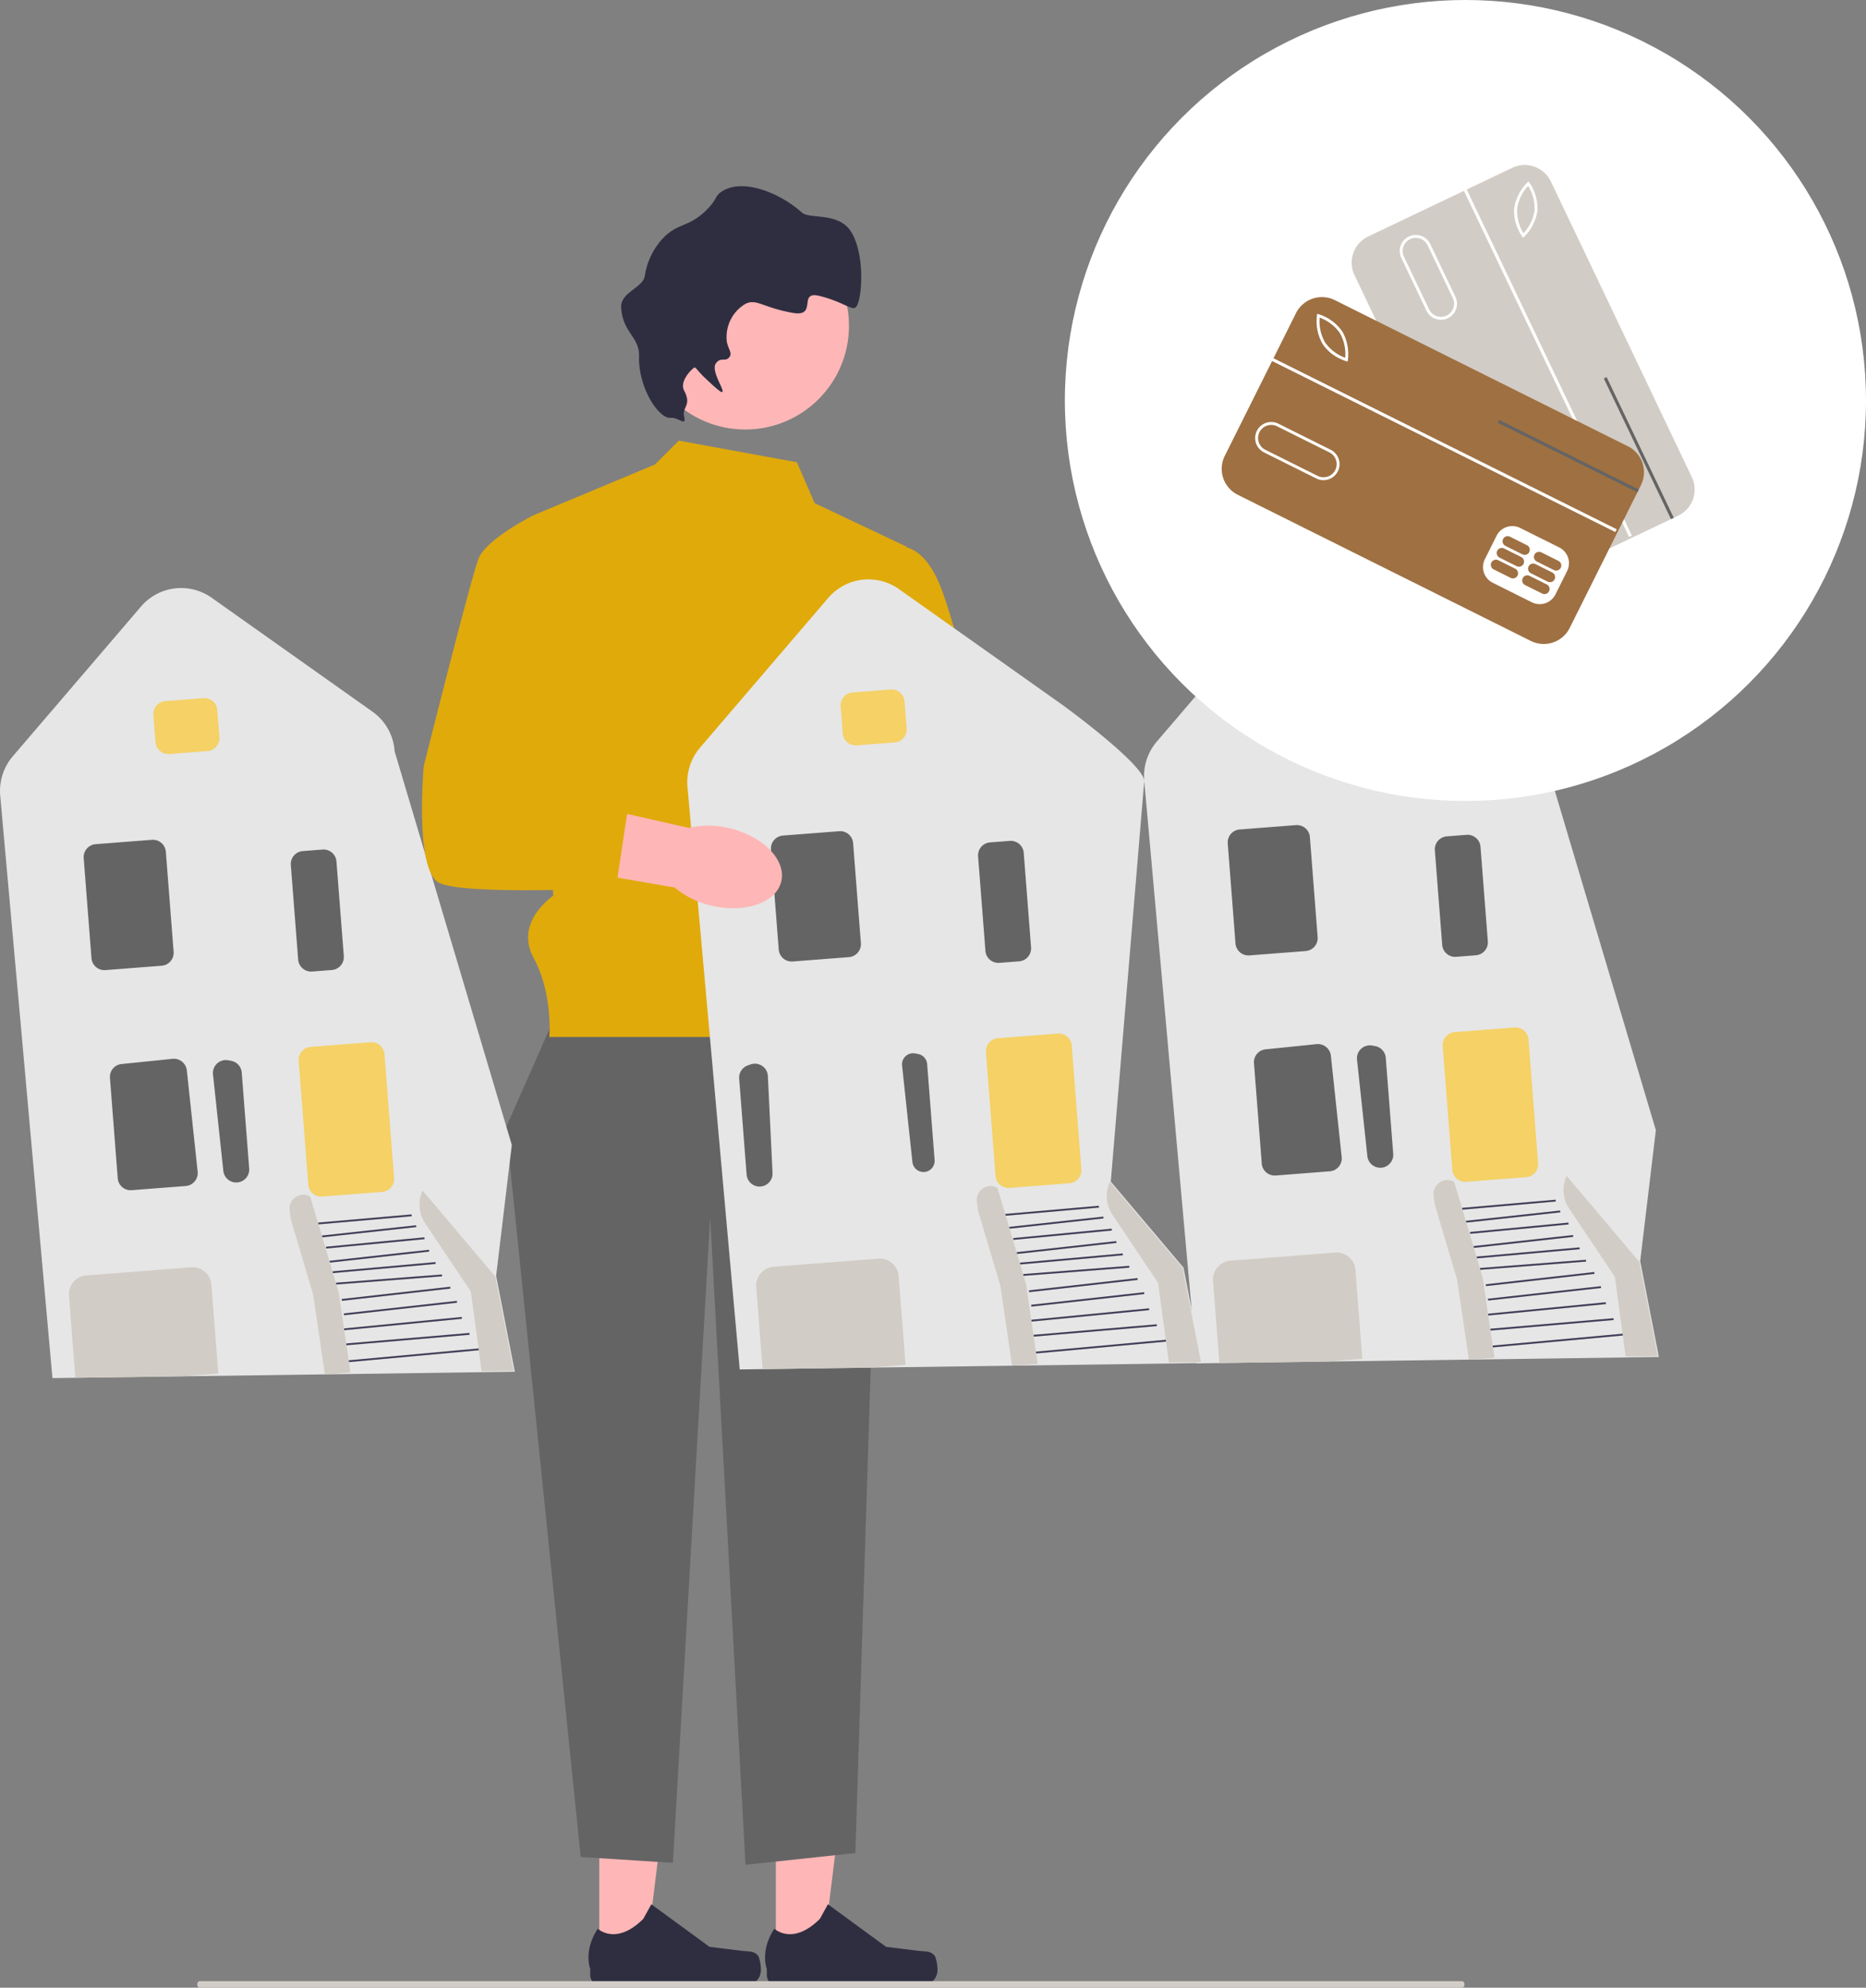 <svg xmlns="http://www.w3.org/2000/svg" width="307.452" height="327.574" viewBox="0 0 307.452 327.574">
  <rect x="0" y="0" width="307.452" height="327.574" fill="#808080" stroke="none"/>
  <g id="Gruppe_494" data-name="Gruppe 494" transform="translate(-1087.412 -371)">
    <g id="Gruppe_409" data-name="Gruppe 409" transform="translate(1072.864 401.688)">
      <g id="Gruppe_402" data-name="Gruppe 402" transform="translate(140.606 262.389)">
        <path id="Pfad_392" data-name="Pfad 392" d="M220.213,435.4h7.668l3.648-29.575H220.212Z" transform="translate(-218.439 -405.827)" fill="#ffb6b6"/>
        <path id="Pfad_393" data-name="Pfad 393" d="M245.514,446.573h0a6.583,6.583,0,0,1,.365,2.167h0a2.6,2.6,0,0,1-2.6,2.6H219.531a1.775,1.775,0,0,1-1.775-1.775v-.989s-1.175-2.971,1.244-6.633c0,0,3.006,2.868,7.5-1.624l1.324-2.4,9.587,7.012,5.314.654c1.163.143,2.193-.022,2.791.985Z" transform="translate(-217.471 -417.171)" fill="#2f2e41"/>
      </g>
      <g id="Gruppe_403" data-name="Gruppe 403" transform="translate(111.511 262.389)">
        <path id="Pfad_394" data-name="Pfad 394" d="M175.213,435.4h7.668l3.647-29.575H175.212Z" transform="translate(-173.439 -405.827)" fill="#ffb6b6"/>
        <path id="Pfad_395" data-name="Pfad 395" d="M200.514,446.573h0a6.583,6.583,0,0,1,.365,2.167h0a2.6,2.6,0,0,1-2.6,2.6H174.531a1.775,1.775,0,0,1-1.775-1.775v-.989s-1.175-2.971,1.244-6.633c0,0,3.006,2.868,7.5-1.624l1.324-2.4,9.587,7.012,5.314.654c1.163.143,2.193-.022,2.791.985Z" transform="translate(-172.471 -417.171)" fill="#2f2e41"/>
      </g>
      <path id="Pfad_396" data-name="Pfad 396" d="M161.178,205.856l-9.7,21.983L163.765,348.1l15.194.97L185.1,242.709,190.92,349.39l18.1-1.94,4.294-135.427Z" transform="translate(-53.54 -72.759)" fill="#646464"/>
      <path id="Pfad_397" data-name="Pfad 397" d="M201.368,68.412l-19.46-3.556-3.93,3.93L157.985,77.14l3.233,62.716s-6.466,4.307-3.233,10.235,2.586,13.041,2.586,13.041H215.3l-2.355-35.56,6.466-45.259L204.3,75.16l-2.932-6.748h0Z" transform="translate(-55.52 -22.923)" fill="#e0aa0b"/>
      <circle id="Ellipse_166" data-name="Ellipse 166" cx="17.09" cy="17.09" r="17.09" transform="translate(120.25 5.917)" fill="#ffb6b6"/>
      <path id="Pfad_398" data-name="Pfad 398" d="M188.983,38.179c-2.047.183-5.39-5.055-5.241-10.127.1-3.263-2.737-3.9-2.948-8.113-.123-2.452,3.644-3.217,3.9-5.183A11.633,11.633,0,0,1,187.752,8.5c2.478-2.516,4.226-1.7,7.14-4.615,1.754-1.756,1.3-2.237,2.486-3.016,3.41-2.248,9.536.188,13.2,3.47,1.268,1.135,5.994-.106,8.058,3.1,2.432,3.778,1.867,11.482.824,12.5-.634.618-2.081-.891-6-1.86-3.631-.9-.206,3.538-4.4,2.794-4.964-.88-5.936-2.39-7.795-1.484a6.348,6.348,0,0,0-3.055,6.253c.221,1.157.862,1.8.5,2.39-.66,1.074-1.418.021-2.264,1.1-.985,1.253,1.463,4.469,1,4.779-.093.063-.374.054-3.016-2.486-1.055-1.014-1.364-1.637-1.57-1.542-.334.155-2.524,2.195-1.688,3.806,1.3,2.507-.364,2.585,0,4.273.376,1.741-.885.1-2.186.217h0Z" transform="translate(-63.9)" fill="#2f2e41"/>
      <path id="b" d="M217.96,179.825c-5.039,2.63-7.766,7.362-6.092,10.568s7.116,3.673,12.156,1.042a14.225,14.225,0,0,0,5.113-4.358l21.209-11.413-5.568-9.839-20.318,12.3a14.226,14.226,0,0,0-6.5,1.7Z" transform="translate(-74.71 -58.611)" fill="#ffb6b6"/>
      <path id="Pfad_399" data-name="Pfad 399" d="M243.747,92.466s5.819-3.879,9.7,6.466c3.06,8.161,8.737,32.218,11,42.01a7.287,7.287,0,0,1-2.262,7.087l-2.592,2.3-12.608,9.375-8.6-12.509,10.44-6.295-11.906-25.829,6.83-22.609h0Z" transform="translate(-83.738 -32.43)" fill="#e0aa0b"/>
      <path id="Pfad_400" data-name="Pfad 400" d="M247.839,167.584V154.325a1.388,1.388,0,0,1,1.387-1.387h6.416a1.388,1.388,0,0,1,1.387,1.387v13.259a1.388,1.388,0,0,1-1.387,1.387h-6.416a1.388,1.388,0,0,1-1.387-1.387Z" transform="translate(-87.598 -54.056)" fill="#6c63ff"/>
      <g id="Gruppe_404" data-name="Gruppe 404" transform="translate(203.044 54.181)">
        <path id="Pfad_401" data-name="Pfad 401" d="M344.159,228.569l-21.475.3-8.609-96a8.79,8.79,0,0,1,2.065-6.463l21.116-24.669a8.7,8.7,0,0,1,11.691-1.448L375.4,119.025a8.7,8.7,0,0,1,3.668,6.557l19.306,64.859-2.589,21.63.025.03,3.06,15.714-54.706.755Z" transform="translate(-314.041 -89.054)" fill="#e6e6e6"/>
        <path id="Pfad_402" data-name="Pfad 402" d="M353.474,133.974l-.346-4.456a2.142,2.142,0,0,1,1.967-2.3l6.26-.486a2.142,2.142,0,0,1,2.3,1.967l.346,4.456a2.142,2.142,0,0,1-1.967,2.3l-6.26.486A2.142,2.142,0,0,1,353.474,133.974Z" transform="translate(-327.854 -98.973)" fill="#f5d166"/>
        <path id="Pfad_403" data-name="Pfad 403" d="M336.648,182.351l-1.279-16.485a2.142,2.142,0,0,1,1.967-2.3l9.268-.719a2.142,2.142,0,0,1,2.3,1.967l1.279,16.485a2.142,2.142,0,0,1-1.967,2.3l-9.268.719a2.142,2.142,0,0,1-2.3-1.967Z" transform="translate(-321.577 -111.737)" fill="#646464"/>
        <path id="Pfad_404" data-name="Pfad 404" d="M372.233,239.157a2.145,2.145,0,0,1-2.217-1.909l-1.705-15.9a2.139,2.139,0,0,1,2.517-2.332l.478.089a2.142,2.142,0,0,1,1.743,1.938l1.227,15.809a2.139,2.139,0,0,1-1.965,2.3l-.078,0Z" transform="translate(-333.218 -131.58)" fill="#646464"/>
        <path id="Pfad_405" data-name="Pfad 405" d="M343.34,238.353l-1.283-16.533a2.127,2.127,0,0,1,1.915-2.294l8.407-.859a2.154,2.154,0,0,1,2.345,1.9l1.784,16.7a2.14,2.14,0,0,1-1.962,2.36l-8.909.691a2.142,2.142,0,0,1-2.3-1.967Z" transform="translate(-323.94 -131.465)" fill="#646464"/>
        <path id="Pfad_406" data-name="Pfad 406" d="M421.893,257.662l7.513,11.225,1.782,13.141,5.283-.074-3.018-15.5-11.994-14.2h0A5.556,5.556,0,0,0,421.893,257.662Z" transform="translate(-351.829 -143.341)" fill="#d1ccc5"/>
        <rect id="Rechteck_614" data-name="Rechteck 614" width="21.494" height="0.302" transform="translate(57.45 136.88) rotate(-5.221)" fill="#3f3d56"/>
        <rect id="Rechteck_615" data-name="Rechteck 615" width="20.378" height="0.302" transform="translate(57.045 134.108) rotate(-4.885)" fill="#3f3d56"/>
        <rect id="Rechteck_616" data-name="Rechteck 616" width="19.496" height="0.302" transform="translate(56.679 131.629) rotate(-5.557)" fill="#3f3d56"/>
        <rect id="Rechteck_617" data-name="Rechteck 617" width="18.729" height="0.302" transform="translate(56.658 129.159) rotate(-6.339)" fill="#3f3d56"/>
        <rect id="Rechteck_618" data-name="Rechteck 618" width="17.996" height="0.302" transform="translate(56.302 126.781) rotate(-6.451)" fill="#3f3d56"/>
        <rect id="Rechteck_619" data-name="Rechteck 619" width="17.517" height="0.302" transform="translate(55.354 124.095) rotate(-4.437)" fill="#3f3d56"/>
        <rect id="Rechteck_620" data-name="Rechteck 620" width="17.025" height="0.302" transform="translate(54.796 122.215) rotate(-5.109)" fill="#3f3d56"/>
        <rect id="Rechteck_621" data-name="Rechteck 621" width="16.505" height="0.302" transform="translate(54.281 120.488) rotate(-6.339)" fill="#3f3d56"/>
        <rect id="Rechteck_622" data-name="Rechteck 622" width="16.292" height="0.302" transform="translate(53.705 118.162) rotate(-5.445)" fill="#3f3d56"/>
        <rect id="Rechteck_623" data-name="Rechteck 623" width="15.605" height="0.302" transform="translate(53.043 116.32) rotate(-6.228)" fill="#3f3d56"/>
        <rect id="Rechteck_624" data-name="Rechteck 624" width="15.46" height="0.302" transform="translate(52.414 114.186) rotate(-4.997)" fill="#3f3d56"/>
        <path id="Pfad_407" data-name="Pfad 407" d="M391.734,237.9l-1.583-20.4a2.142,2.142,0,0,1,1.967-2.3l9.869-.766a2.142,2.142,0,0,1,2.3,1.968l1.583,20.4a2.142,2.142,0,0,1-1.967,2.3l-9.869.766A2.142,2.142,0,0,1,391.734,237.9Z" transform="translate(-340.94 -129.974)" fill="#f5d166"/>
        <path id="Pfad_408" data-name="Pfad 408" d="M350.37,289.763l-17.557.243-.142,0-1.049-13.521a3.114,3.114,0,0,1,2.86-3.342l17.256-1.339a3.114,3.114,0,0,1,3.342,2.86l1.136,14.643-.15.012Z" transform="translate(-320.251 -150.247)" fill="#d1ccc5"/>
        <path id="Pfad_409" data-name="Pfad 409" d="M389.359,183.458l-1.209-15.583a2.142,2.142,0,0,1,1.967-2.3l3.253-.252a2.142,2.142,0,0,1,2.3,1.967l1.209,15.583a2.142,2.142,0,0,1-1.967,2.3l-3.253.252a2.142,2.142,0,0,1-2.3-1.967Z" transform="translate(-340.232 -112.612)" fill="#646464"/>
        <path id="Pfad_410" data-name="Pfad 410" d="M397.853,282.6l-1.929-13.163-3.687-12.421-1.02-3.4h0a2.27,2.27,0,0,0-3.378,2.258l.188,1.469,3.687,12.421,1.929,13.163" transform="translate(-340.117 -143.713)" fill="#d1ccc5"/>
      </g>
      <g id="Gruppe_405" data-name="Gruppe 405" transform="translate(14.548 66.217)">
        <path id="Pfad_411" data-name="Pfad 411" d="M52.619,232.322l-21.475.3-8.609-96a8.79,8.79,0,0,1,2.065-6.463l21.116-24.669a8.7,8.7,0,0,1,11.691-1.448l26.448,18.739a8.7,8.7,0,0,1,3.668,6.557l19.306,64.859-2.589,21.63.025.03,3.06,15.714-54.706.755Z" transform="translate(-22.501 -102.416)" fill="#e6e6e6"/>
        <path id="Pfad_412" data-name="Pfad 412" d="M61.934,137.727l-.346-4.456a2.142,2.142,0,0,1,1.967-2.3l6.26-.486a2.142,2.142,0,0,1,2.3,1.967l.346,4.456a2.142,2.142,0,0,1-1.967,2.3l-6.26.486a2.142,2.142,0,0,1-2.3-1.967Z" transform="translate(-36.314 -112.335)" fill="#f5d166"/>
        <path id="Pfad_413" data-name="Pfad 413" d="M45.108,186.1l-1.279-16.485a2.142,2.142,0,0,1,1.967-2.3l9.268-.719a2.142,2.142,0,0,1,2.3,1.967l1.279,16.485a2.142,2.142,0,0,1-1.967,2.3l-9.268.719a2.142,2.142,0,0,1-2.3-1.967Z" transform="translate(-30.037 -125.1)" fill="#646464"/>
        <path id="Pfad_414" data-name="Pfad 414" d="M80.693,242.909A2.145,2.145,0,0,1,78.476,241l-1.705-15.9a2.139,2.139,0,0,1,2.517-2.332l.478.089a2.142,2.142,0,0,1,1.743,1.938l1.227,15.809a2.139,2.139,0,0,1-1.965,2.3l-.078,0Z" transform="translate(-41.678 -144.942)" fill="#646464"/>
        <path id="Pfad_415" data-name="Pfad 415" d="M51.8,242.1l-1.283-16.533a2.127,2.127,0,0,1,1.915-2.294l8.407-.859a2.154,2.154,0,0,1,2.345,1.9l1.784,16.7a2.14,2.14,0,0,1-1.962,2.36l-8.909.691a2.142,2.142,0,0,1-2.3-1.967Z" transform="translate(-32.401 -144.827)" fill="#646464"/>
        <path id="Pfad_416" data-name="Pfad 416" d="M130.353,261.415l7.513,11.225,1.782,13.141,5.283-.074-3.018-15.5-11.994-14.2h0A5.555,5.555,0,0,0,130.353,261.415Z" transform="translate(-60.289 -156.704)" fill="#d1ccc5"/>
        <rect id="Rechteck_625" data-name="Rechteck 625" width="21.494" height="0.302" transform="translate(57.45 127.271) rotate(-5.221)" fill="#3f3d56"/>
        <rect id="Rechteck_626" data-name="Rechteck 626" width="20.378" height="0.302" transform="translate(57.044 124.498) rotate(-4.885)" fill="#3f3d56"/>
        <rect id="Rechteck_627" data-name="Rechteck 627" width="19.496" height="0.302" transform="translate(56.679 122.019) rotate(-5.557)" fill="#3f3d56"/>
        <rect id="Rechteck_628" data-name="Rechteck 628" width="18.729" height="0.302" transform="translate(56.657 119.55) rotate(-6.339)" fill="#3f3d56"/>
        <rect id="Rechteck_629" data-name="Rechteck 629" width="17.996" height="0.302" transform="translate(56.301 117.171) rotate(-6.451)" fill="#3f3d56"/>
        <rect id="Rechteck_630" data-name="Rechteck 630" width="17.517" height="0.302" transform="translate(55.355 114.484) rotate(-4.437)" fill="#3f3d56"/>
        <rect id="Rechteck_631" data-name="Rechteck 631" width="17.025" height="0.302" transform="translate(54.795 112.605) rotate(-5.109)" fill="#3f3d56"/>
        <rect id="Rechteck_632" data-name="Rechteck 632" width="16.505" height="0.302" transform="translate(54.281 110.878) rotate(-6.339)" fill="#3f3d56"/>
        <rect id="Rechteck_633" data-name="Rechteck 633" width="16.292" height="0.302" transform="translate(53.705 108.553) rotate(-5.445)" fill="#3f3d56"/>
        <rect id="Rechteck_634" data-name="Rechteck 634" width="15.605" height="0.302" transform="translate(53.043 106.711) rotate(-6.228)" fill="#3f3d56"/>
        <rect id="Rechteck_635" data-name="Rechteck 635" width="15.46" height="0.302" transform="translate(52.414 104.576) rotate(-4.997)" fill="#3f3d56"/>
        <path id="Pfad_417" data-name="Pfad 417" d="M100.195,241.657l-1.583-20.4a2.142,2.142,0,0,1,1.967-2.3l9.869-.766a2.142,2.142,0,0,1,2.3,1.968l1.583,20.4a2.142,2.142,0,0,1-1.967,2.3l-9.869.766A2.142,2.142,0,0,1,100.195,241.657Z" transform="translate(-49.4 -143.336)" fill="#f5d166"/>
        <path id="Pfad_418" data-name="Pfad 418" d="M58.83,293.515l-17.557.243-.142,0-1.049-13.521a3.114,3.114,0,0,1,2.86-3.342L60.2,275.558a3.114,3.114,0,0,1,3.342,2.861l1.136,14.643-.15.012-5.7.442Z" transform="translate(-28.712 -163.609)" fill="#d1ccc5"/>
        <path id="Pfad_419" data-name="Pfad 419" d="M97.819,187.21,96.61,171.627a2.142,2.142,0,0,1,1.967-2.3l3.253-.252a2.142,2.142,0,0,1,2.3,1.967l1.209,15.583a2.142,2.142,0,0,1-1.967,2.3l-3.253.252a2.142,2.142,0,0,1-2.3-1.967Z" transform="translate(-48.692 -125.974)" fill="#646464"/>
        <path id="Pfad_420" data-name="Pfad 420" d="M106.313,286.351l-1.929-13.163L100.7,260.767l-1.02-3.4h0a2.27,2.27,0,0,0-3.378,2.258l.188,1.469,3.687,12.421,1.929,13.163" transform="translate(-48.577 -157.075)" fill="#d1ccc5"/>
      </g>
      <path id="Pfad_421" data-name="Pfad 421" d="M227.759,230.115l-21.474.3-8.61-96a8.789,8.789,0,0,1,2.065-6.463l21.116-24.67a8.7,8.7,0,0,1,11.691-1.448L259,120.571c2.158,1.529,13.765,10.2,13.939,12.842l-5.516,66.044,11.962,14.159.025.03,3.06,15.714-54.706.755h0Z" transform="translate(-69.856 -35.419)" fill="#e6e6e6"/>
      <path id="Pfad_422" data-name="Pfad 422" d="M237.074,135.521l-.346-4.456a2.142,2.142,0,0,1,1.968-2.3l6.26-.486a2.142,2.142,0,0,1,2.3,1.967l.346,4.456a2.142,2.142,0,0,1-1.967,2.3l-6.26.486A2.142,2.142,0,0,1,237.074,135.521Z" transform="translate(-83.669 -45.338)" fill="#f5d166"/>
      <path id="Pfad_423" data-name="Pfad 423" d="M220.248,183.9l-1.279-16.485a2.142,2.142,0,0,1,1.968-2.3l9.268-.719a2.142,2.142,0,0,1,2.3,1.967l1.279,16.485a2.142,2.142,0,0,1-1.967,2.3l-9.268.719A2.142,2.142,0,0,1,220.248,183.9Z" transform="translate(-77.392 -58.102)" fill="#646464"/>
      <path id="Pfad_424" data-name="Pfad 424" d="M252.954,221.485a1.821,1.821,0,0,0-.578,1.544l1.705,15.9a1.842,1.842,0,0,0,1.9,1.64,1.838,1.838,0,0,0,1.755-1.978l-1.227-15.809a1.84,1.84,0,0,0-1.5-1.665l-.478-.089a1.858,1.858,0,0,0-.483-.026,1.822,1.822,0,0,0-1.1.485Z" transform="translate(-89.198 -78.11)" fill="#646464"/>
      <path id="Pfad_425" data-name="Pfad 425" d="M212.864,243.417a2.123,2.123,0,0,1-.771-1.484l-1.227-15.809a2.142,2.142,0,0,1,1.423-2.184l.459-.161a2.14,2.14,0,0,1,2.847,1.916l.768,15.97a2.144,2.144,0,0,1-1.9,2.229l-.078.007A2.123,2.123,0,0,1,212.864,243.417Z" transform="translate(-74.528 -79.051)" fill="#646464"/>
      <path id="Pfad_426" data-name="Pfad 426" d="M305.492,259.209l7.513,11.225,1.782,13.141,5.283-.074L317.052,268l-11.994-14.2h0A5.556,5.556,0,0,0,305.492,259.209Z" transform="translate(-107.644 -89.706)" fill="#d1ccc5"/>
      <rect id="Rechteck_636" data-name="Rechteck 636" width="21.494" height="0.302" transform="translate(185.235 192.061) rotate(-5.221)" fill="#3f3d56"/>
      <rect id="Rechteck_637" data-name="Rechteck 637" width="20.378" height="0.302" transform="translate(184.83 189.289) rotate(-4.885)" fill="#3f3d56"/>
      <rect id="Rechteck_638" data-name="Rechteck 638" width="19.496" height="0.302" transform="translate(184.464 186.81) rotate(-5.557)" fill="#3f3d56"/>
      <rect id="Rechteck_639" data-name="Rechteck 639" width="18.729" height="0.302" transform="translate(184.443 184.34) rotate(-6.339)" fill="#3f3d56"/>
      <rect id="Rechteck_640" data-name="Rechteck 640" width="17.996" height="0.302" transform="translate(184.086 181.962) rotate(-6.451)" fill="#3f3d56"/>
      <rect id="Rechteck_641" data-name="Rechteck 641" width="17.517" height="0.302" transform="translate(183.14 179.275) rotate(-4.437)" fill="#3f3d56"/>
      <rect id="Rechteck_642" data-name="Rechteck 642" width="17.025" height="0.302" transform="translate(182.58 177.396) rotate(-5.109)" fill="#3f3d56"/>
      <rect id="Rechteck_643" data-name="Rechteck 643" width="16.505" height="0.302" transform="translate(182.066 175.669) rotate(-6.339)" fill="#3f3d56"/>
      <rect id="Rechteck_644" data-name="Rechteck 644" width="16.292" height="0.302" transform="translate(181.49 173.344) rotate(-5.445)" fill="#3f3d56"/>
      <rect id="Rechteck_645" data-name="Rechteck 645" width="15.605" height="0.302" transform="translate(180.828 171.501) rotate(-6.228)" fill="#3f3d56"/>
      <rect id="Rechteck_646" data-name="Rechteck 646" width="15.46" height="0.302" transform="translate(180.199 169.367) rotate(-4.997)" fill="#3f3d56"/>
      <path id="Pfad_427" data-name="Pfad 427" d="M275.334,239.451l-1.583-20.4a2.142,2.142,0,0,1,1.967-2.3l9.869-.766a2.142,2.142,0,0,1,2.3,1.968l1.583,20.4a2.142,2.142,0,0,1-1.967,2.3l-9.869.766A2.142,2.142,0,0,1,275.334,239.451Z" transform="translate(-96.754 -76.339)" fill="#f5d166"/>
      <path id="Pfad_428" data-name="Pfad 428" d="M233.969,291.309l-17.557.243-.141,0-1.049-13.521a3.114,3.114,0,0,1,2.86-3.342l17.256-1.339a3.114,3.114,0,0,1,3.341,2.861l1.136,14.643-.15.012-5.7.442Z" transform="translate(-76.066 -96.612)" fill="#d1ccc5"/>
      <path id="Pfad_429" data-name="Pfad 429" d="M272.959,185l-1.209-15.583a2.142,2.142,0,0,1,1.967-2.3l3.253-.252a2.142,2.142,0,0,1,2.3,1.967l1.209,15.583a2.142,2.142,0,0,1-1.967,2.3l-3.253.252a2.142,2.142,0,0,1-2.3-1.967Z" transform="translate(-96.047 -58.977)" fill="#646464"/>
      <path id="Pfad_430" data-name="Pfad 430" d="M281.453,284.145l-1.929-13.163-3.687-12.421-1.02-3.4h0a2.27,2.27,0,0,0-3.378,2.258l.188,1.469,3.687,12.421,1.929,13.163" transform="translate(-95.932 -90.078)" fill="#d1ccc5"/>
      <path id="c" d="M187.677,173.469c5.529,1.32,10.691-.463,11.53-3.982s-2.962-7.44-8.493-8.759a14.225,14.225,0,0,0-6.718-.064l-23.5-5.3-2.25,11.079,23.4,4.045a14.226,14.226,0,0,0,6.025,2.977Z" transform="translate(-55.933 -54.914)" fill="#ffb6b6"/>
      <path id="Pfad_432" data-name="Pfad 432" d="M152.307,87.088l-3.879-3.233s-7.759,3.879-9.052,7.112-9.052,34.267-9.052,34.267-1.522,17.008,2.472,19.172,29.209.871,29.209.871l1.94-12.931L153.6,128.468Z" transform="translate(-45.962 -29.639)" fill="#e0aa0b"/>
      <g id="Gruppe_408" data-name="Gruppe 408" transform="translate(47.047 209.355)">
        <path id="Pfad_440" data-name="Pfad 440" d="M208.8,458.047h0c0,.3-.183.543-.41.543H.41c-.226,0-.41-.243-.41-.543H0c0-.3.183-.543.41-.543H208.392C208.618,457.5,208.8,457.747,208.8,458.047Z" transform="translate(0 -371.058)" fill="#d1ccc5"/>
      </g>
    </g>
    <circle id="Ellipse_210" data-name="Ellipse 210" cx="66" cy="66" r="66" transform="translate(1262.864 371)" fill="#fff"/>
    <g id="Gruppe_493" data-name="Gruppe 493" transform="translate(1339.346 394.654) rotate(60)">
      <rect id="Rechteck_757" data-name="Rechteck 757" width="29.772" height="59.932" transform="translate(1.278 32.11) rotate(-85.49)" fill="#fff"/>
      <path id="Pfad_593" data-name="Pfad 593" d="M4.028,1.106A7,7,0,0,0,0,0,7.008,7.008,0,0,0,2.351,3.453,7,7,0,0,0,6.379,4.559,7.01,7.01,0,0,0,4.028,1.106Z" transform="translate(5.975 3.624)" fill="#d1ccc5"/>
      <path id="Pfad_594" data-name="Pfad 594" d="M11.929.764,2.336.007A2.165,2.165,0,0,0,2,4.324H2l9.593.757A2.165,2.165,0,0,0,11.929.764Z" transform="translate(3.841 22.852)" fill="#d1ccc5"/>
      <path id="Pfad_595" data-name="Pfad 595" d="M61.01,4.258,7.223.015A4.779,4.779,0,0,0,2.084,4.4L.015,30.609A4.781,4.781,0,0,0,4.4,35.75l53.788,4.243A4.779,4.779,0,0,0,63.331,35.6L65.3,10.7l.04-.509L65.4,9.4A4.779,4.779,0,0,0,61.01,4.258Zm-1.588,22.8-.341,4.317a2.894,2.894,0,0,1-3.106,2.65l-7.2-.567a2.894,2.894,0,0,1-2.65-3.106l.341-4.317a2.9,2.9,0,0,1,3.106-2.65l7.193.568A2.9,2.9,0,0,1,59.422,27.058ZM3.372,24.807a2.646,2.646,0,0,1,2.843-2.428l9.593.757a2.645,2.645,0,0,1-.411,5.275h0L5.8,27.655a2.643,2.643,0,0,1-2.426-2.848ZM5.426,3.454,5.36,3.186l.276-.025a7.541,7.541,0,0,1,4.646,1.178A7.567,7.567,0,0,1,12.9,8.351l.063.269-.275.028a7.269,7.269,0,0,1-1.174-.008A6.941,6.941,0,0,1,8.046,7.467,7.537,7.537,0,0,1,5.426,3.454Z" transform="translate(0 0)" fill="#d1ccc5"/>
      <path id="Pfad_596" data-name="Pfad 596" d="M4.026.249.908,0A.842.842,0,0,0,.776,1.682l3.118.246A.842.842,0,0,0,4.026.249Z" transform="translate(47.326 29.672)" fill="#9f7042"/>
      <path id="Pfad_597" data-name="Pfad 597" d="M4.026.249.908,0A.842.842,0,0,0,.776,1.682l3.118.246A.842.842,0,0,0,4.026.249Z" transform="translate(53.082 30.126)" fill="#9f7042"/>
      <path id="Pfad_598" data-name="Pfad 598" d="M4.026.249.908,0A.842.842,0,0,0,.776,1.682l3.118.246A.842.842,0,1,0,4.026.249Z" transform="translate(47.496 27.514)" fill="#9f7042"/>
      <path id="Pfad_599" data-name="Pfad 599" d="M4.026.249.908,0A.842.842,0,1,0,.776,1.682l3.118.246A.842.842,0,0,0,4.026.249Z" transform="translate(53.252 27.968)" fill="#9f7042"/>
      <path id="Pfad_600" data-name="Pfad 600" d="M4.026.249.908,0A.842.842,0,1,0,.776,1.682l3.118.246A.842.842,0,1,0,4.026.249Z" transform="translate(47.666 25.355)" fill="#9f7042"/>
      <path id="Pfad_601" data-name="Pfad 601" d="M4.026.249.908,0A.842.842,0,0,0,.776,1.681l3.118.246A.842.842,0,1,0,4.026.249Z" transform="translate(53.422 25.809)" fill="#9f7042"/>
      <rect id="Rechteck_758" data-name="Rechteck 758" width="0.512" height="63.334" transform="translate(1.244 13.182) rotate(-85.509)" fill="#fff"/>
      <path id="Pfad_602" data-name="Pfad 602" d="M25.649,2.012l-.04.509-2.2-.172L0,.51.042,0l23.41,1.839Z" transform="translate(39.687 8.177)" fill="#646464"/>
    </g>
    <g id="Gruppe_492" data-name="Gruppe 492" transform="translate(1300.664 417.745) rotate(22)">
      <rect id="Rechteck_757-2" data-name="Rechteck 757" width="29.772" height="59.932" transform="translate(1.278 32.11) rotate(-85.49)" fill="#fff"/>
      <path id="Pfad_593-2" data-name="Pfad 593" d="M4.028,1.106A7,7,0,0,0,0,0,7.008,7.008,0,0,0,2.351,3.453,7,7,0,0,0,6.379,4.559,7.009,7.009,0,0,0,4.028,1.106Z" transform="translate(5.975 3.623)" fill="#9f7042"/>
      <path id="Pfad_594-2" data-name="Pfad 594" d="M11.929.764,2.336.007A2.165,2.165,0,1,0,2,4.324H2l9.594.757A2.165,2.165,0,1,0,11.929.764Z" transform="translate(3.842 22.851)" fill="#9f7042"/>
      <path id="Pfad_595-2" data-name="Pfad 595" d="M61.011,4.258,7.223.015A4.779,4.779,0,0,0,2.084,4.4L.015,30.609A4.781,4.781,0,0,0,4.4,35.75l53.788,4.243A4.779,4.779,0,0,0,63.332,35.6L65.3,10.7l.04-.509L65.4,9.4A4.779,4.779,0,0,0,61.011,4.258Zm-1.588,22.8-.341,4.317a2.894,2.894,0,0,1-3.106,2.65l-7.2-.567a2.894,2.894,0,0,1-2.65-3.106l.341-4.317a2.9,2.9,0,0,1,3.106-2.65l7.194.568A2.9,2.9,0,0,1,59.422,27.058ZM3.372,24.807a2.646,2.646,0,0,1,2.843-2.428l9.593.757a2.645,2.645,0,1,1-.411,5.275h0L5.8,27.655a2.643,2.643,0,0,1-2.426-2.848ZM5.426,3.454l-.066-.268.276-.025a7.541,7.541,0,0,1,4.646,1.178A7.567,7.567,0,0,1,12.9,8.351l.063.269-.275.028a7.269,7.269,0,0,1-1.174-.008A6.941,6.941,0,0,1,8.046,7.467,7.537,7.537,0,0,1,5.426,3.454Z" transform="translate(0 0)" fill="#9f7042"/>
      <path id="Pfad_596-2" data-name="Pfad 596" d="M4.026.249.908,0A.842.842,0,1,0,.776,1.682l3.118.246A.842.842,0,0,0,4.026.249Z" transform="translate(47.326 29.672)" fill="#9f7042"/>
      <path id="Pfad_597-2" data-name="Pfad 597" d="M4.026.249.908,0A.842.842,0,0,0,.776,1.681l3.118.246A.842.842,0,1,0,4.026.249Z" transform="translate(53.082 30.126)" fill="#9f7042"/>
      <path id="Pfad_598-2" data-name="Pfad 598" d="M4.026.249.908,0A.842.842,0,0,0,.776,1.681l3.118.246A.842.842,0,1,0,4.026.249Z" transform="translate(47.496 27.514)" fill="#9f7042"/>
      <path id="Pfad_599-2" data-name="Pfad 599" d="M4.026.249.908,0A.842.842,0,1,0,.776,1.681l3.118.246A.842.842,0,0,0,4.026.249Z" transform="translate(53.253 27.968)" fill="#9f7042"/>
      <path id="Pfad_600-2" data-name="Pfad 600" d="M4.026.249.908,0A.842.842,0,1,0,.776,1.682l3.118.246A.842.842,0,1,0,4.026.249Z" transform="translate(47.667 25.355)" fill="#9f7042"/>
      <path id="Pfad_601-2" data-name="Pfad 601" d="M4.026.249.908,0A.842.842,0,1,0,.776,1.681l3.118.246A.842.842,0,1,0,4.026.249Z" transform="translate(53.423 25.809)" fill="#9f7042"/>
      <rect id="Rechteck_758-2" data-name="Rechteck 758" width="0.512" height="63.335" transform="translate(1.244 13.182) rotate(-85.509)" fill="#fff"/>
      <path id="Pfad_602-2" data-name="Pfad 602" d="M25.649,2.012l-.04.509-2.2-.172L0,.51.042,0l23.41,1.839Z" transform="translate(39.688 8.177)" fill="#646464"/>
    </g>
  </g>
</svg>

